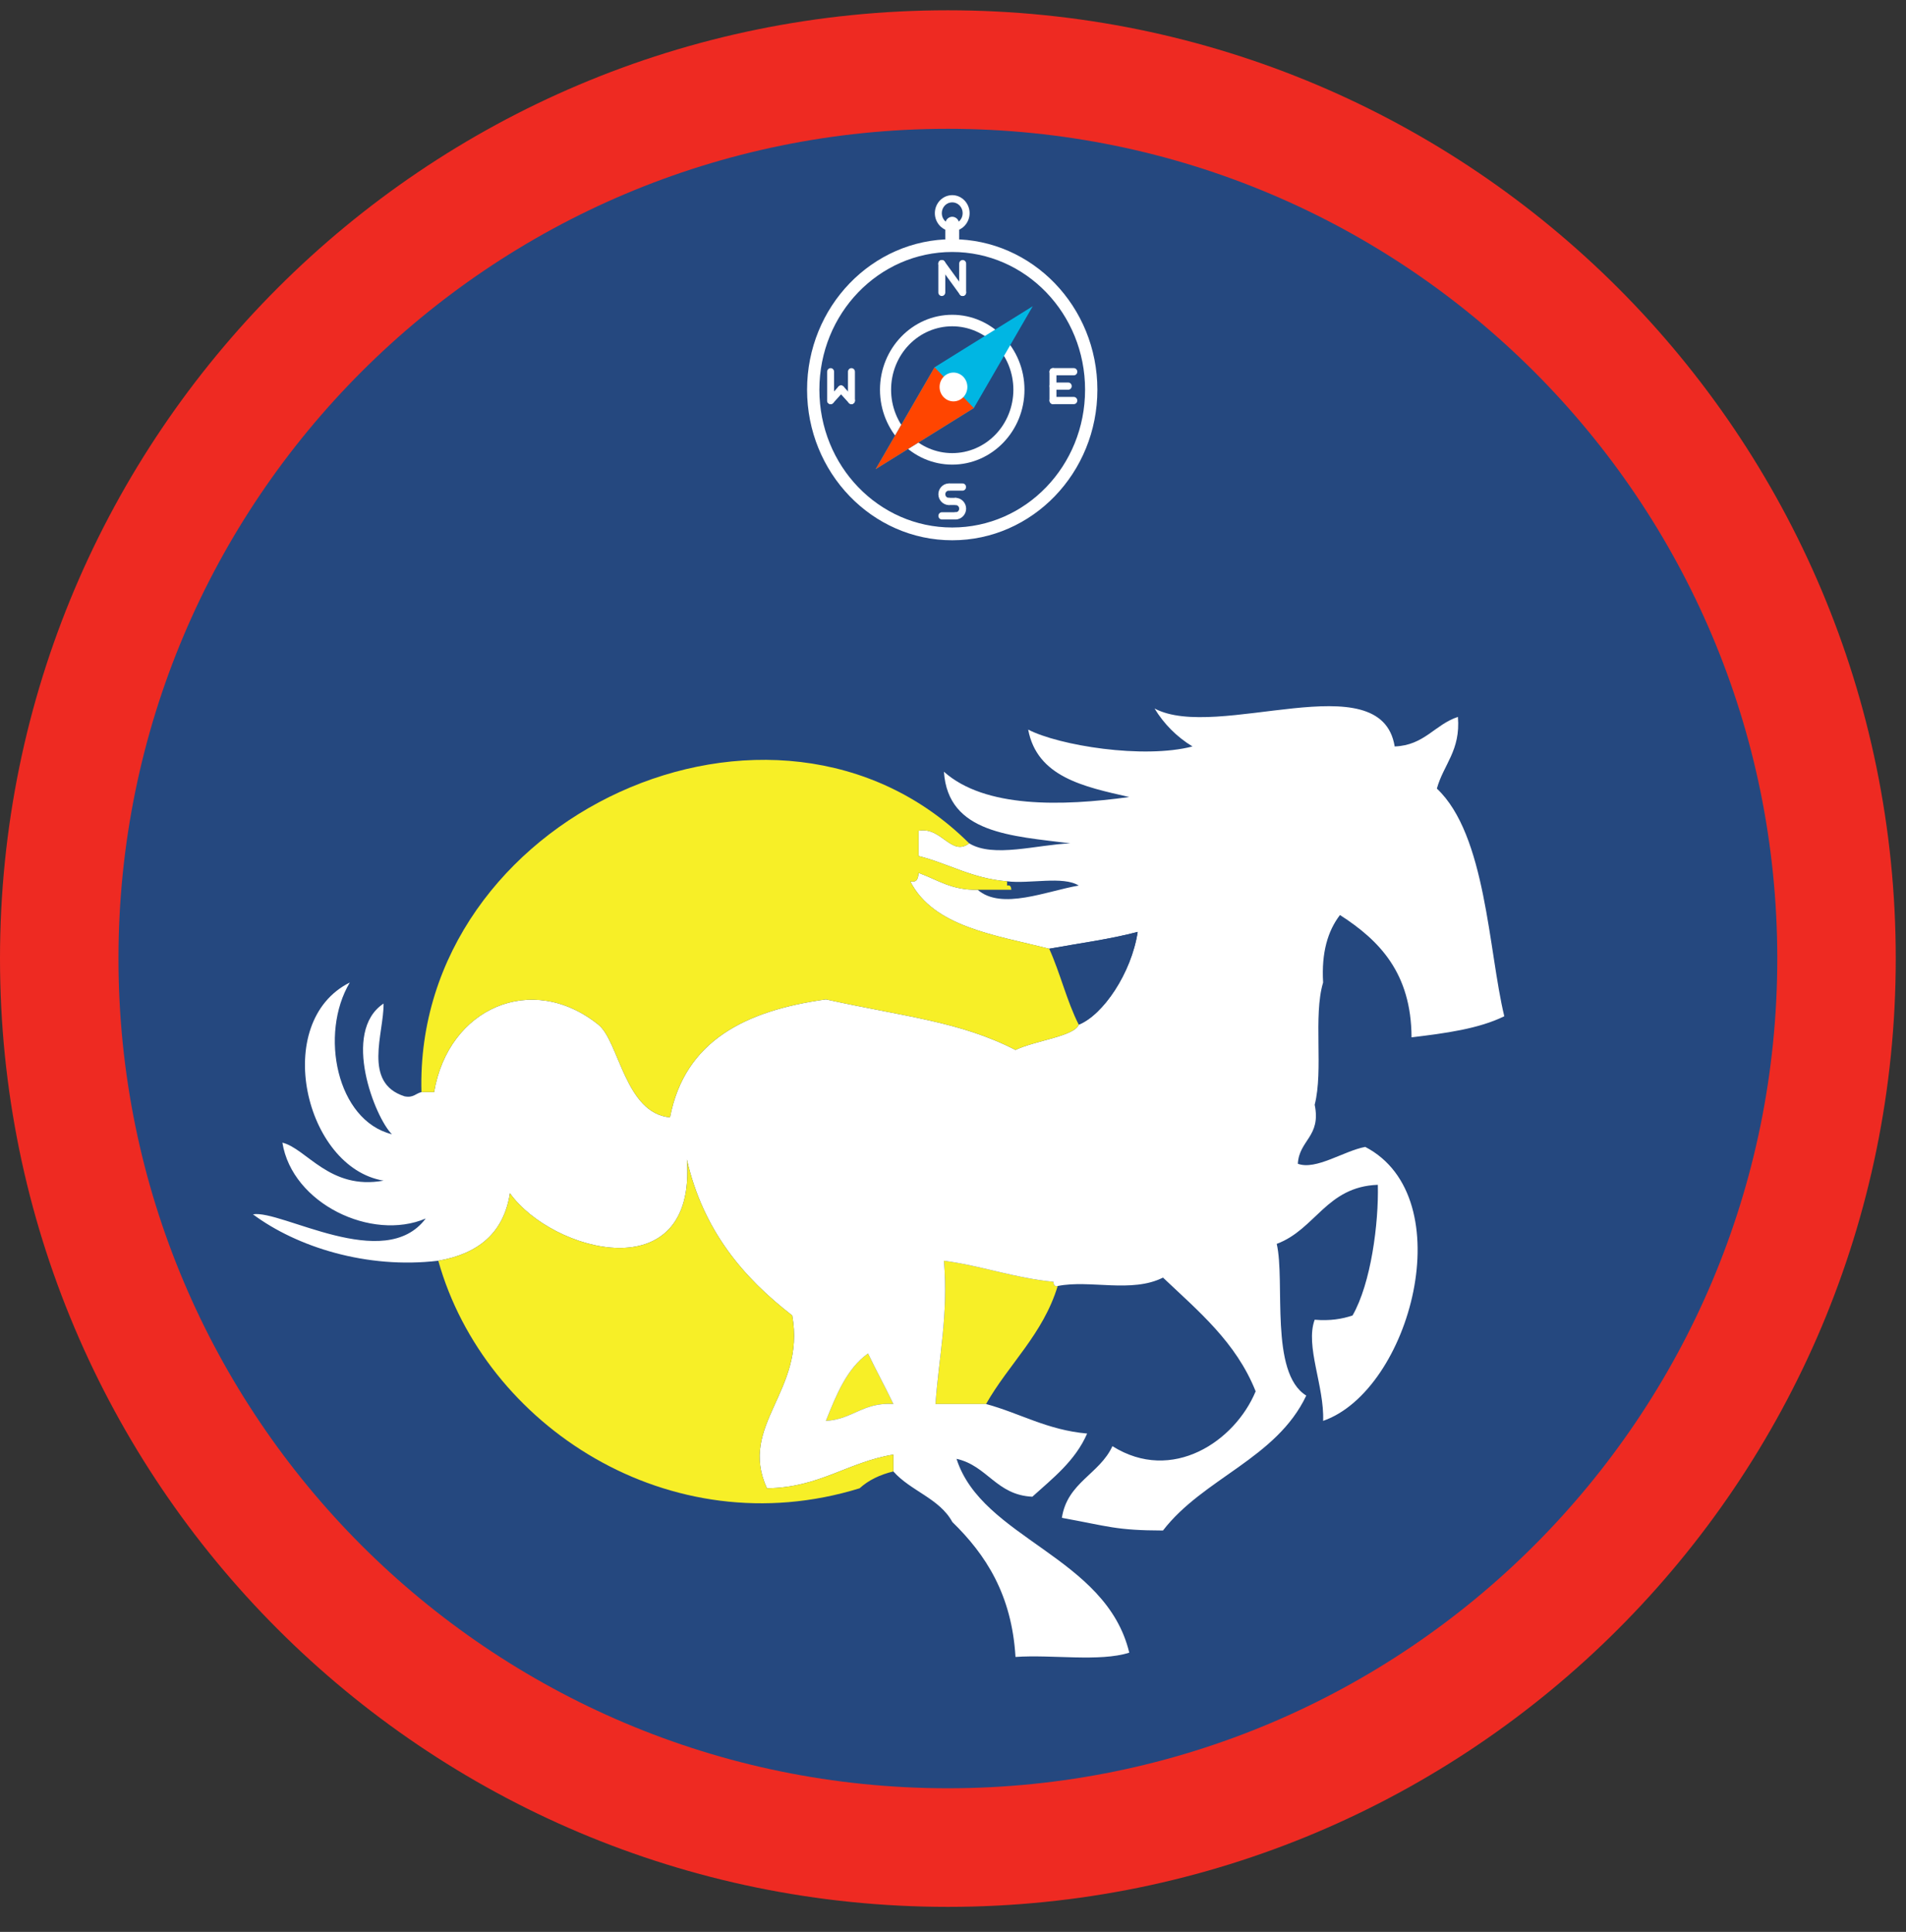 <?xml version="1.0" encoding="UTF-8" standalone="no"?>
<!DOCTYPE svg PUBLIC "-//W3C//DTD SVG 1.1//EN" "http://www.w3.org/Graphics/SVG/1.1/DTD/svg11.dtd">
<svg width="100%" height="100%" viewBox="0 0 152 154" version="1.1" xmlns="http://www.w3.org/2000/svg" xmlns:xlink="http://www.w3.org/1999/xlink" xml:space="preserve" xmlns:serif="http://www.serif.com/" style="fill-rule:evenodd;clip-rule:evenodd;stroke-linejoin:round;stroke-miterlimit:2;">
    <rect x="0" y="0" width="152" height="154" fill="#333333" stroke="none"/>
    <path d="M75.588,0.82C33.844,0.82 0,34.664 0,76.408C0,118.158 33.844,152.003 75.588,152.003C117.338,152.003 151.183,118.159 151.183,76.408C151.183,34.664 117.339,0.82 75.588,0.82" style="fill:rgb(238,42,34);"/>
    <path d="M141.735,76.408C141.735,112.94 112.12,142.549 75.593,142.549C39.063,142.549 9.448,112.94 9.448,76.408C9.448,39.883 39.063,10.268 75.593,10.268C112.12,10.268 141.735,39.883 141.735,76.408" style="fill:rgb(37,72,127);"/>
    <path d="M94.328,114.148C94.755,117.153 92.443,117.414 90.969,118.518C89.927,117.658 89.115,116.565 88.953,114.82C89.979,113.836 92.375,114.216 94.328,114.148M64.088,115.159C64.276,117.023 63.276,117.705 62.745,118.851C60.917,118.216 59.26,117.408 59.047,115.159C60.093,114.621 63.041,114.621 64.088,115.159M85.588,116.17C86.958,116.7 86.896,118.675 87.609,119.861C85.869,120.617 83.5,120.617 82.229,120.195C82.307,117.809 84.619,117.659 85.588,116.169M71.479,120.872C69.369,120.851 66.969,121.122 65.771,120.195C66.193,119.055 66.536,117.836 67.115,116.841C68.797,116.679 71.557,118.164 71.479,120.871" style="fill:rgb(37,72,127);"/>
    <path d="M84.35,102.512C83.172,106.372 80.464,108.705 78.636,111.919L74.604,111.919C74.864,108.148 75.636,104.888 75.276,100.497C78.333,100.907 80.844,101.867 84.01,102.175C84.03,102.377 84.057,102.569 84.35,102.512M65.864,113.263C66.697,111.183 67.527,109.102 69.224,107.888C69.874,109.252 70.594,110.555 71.245,111.918C68.839,111.758 67.99,113.148 65.864,113.263" style="fill:rgb(247,239,39);"/>
    <path d="M71.245,111.919C70.593,110.555 69.875,109.252 69.224,107.888C67.527,109.102 66.697,111.184 65.864,113.263C67.99,113.148 68.839,111.757 71.245,111.919ZM34.953,100.497C29.251,101.179 23.661,99.393 20.172,96.798C22.416,96.408 30.662,101.528 33.948,97.132C29.64,98.971 23.298,95.945 22.521,91.085C24.453,91.555 26.292,94.898 30.588,94.112C24.312,93.085 21.609,81.465 27.896,78.32C25.453,82.419 26.844,89.325 31.255,90.414C29.917,89.107 27.197,82.252 30.588,79.997C30.625,82.361 28.891,86.32 32.265,87.393C32.969,87.533 33.156,87.159 33.609,87.055L34.619,87.055C35.755,80.341 42.421,77.429 47.719,81.679C49.375,83.008 49.839,88.741 53.432,89.069C54.604,82.955 59.473,80.549 65.864,79.664C72.197,81.054 76.552,81.424 80.984,83.694C82.541,82.945 85.688,82.607 86.027,81.679C87.953,80.914 90.224,77.585 90.729,74.284C88.521,74.872 86.041,75.194 83.672,75.627C79.297,74.523 74.442,73.883 72.588,70.252C73.156,70.377 73.218,69.992 73.255,69.58C74.745,70.112 75.891,70.981 77.964,70.924C79.864,72.585 83.494,71.017 86.027,70.591C84.787,69.809 82.115,70.471 80.312,70.252C77.516,70.028 75.672,68.845 73.255,68.236L73.255,66.221C75.073,65.871 75.86,68.309 77.292,67.227C79.229,68.403 82.693,67.331 85.355,67.227C80.688,66.632 75.605,66.455 75.276,61.517C78.546,64.429 84.666,64.273 90.057,63.533C86.402,62.71 82.707,61.924 81.995,58.159C84.443,59.424 91.167,60.523 95.098,59.503C93.861,58.752 92.823,57.714 92.073,56.476C97.068,59.132 110.136,52.784 111.224,59.503C113.604,59.413 114.412,57.757 116.265,57.148C116.49,59.836 115.12,60.929 114.588,62.861C118.516,66.555 118.698,75.763 119.964,81.008C117.937,82.008 115.271,82.367 112.568,82.69C112.547,77.555 109.995,74.955 106.86,72.94C105.885,74.21 105.375,75.94 105.516,78.32C104.714,80.992 105.552,85.298 104.844,88.065C105.369,90.607 103.609,90.861 103.5,92.768C104.943,93.304 107.172,91.741 108.875,91.424C116.62,95.445 112.479,110.841 105.516,113.263C105.626,110.512 104.068,107.293 104.844,105.2C106.068,105.304 107.031,105.143 107.864,104.861C109.339,102.288 109.954,97.503 109.88,94.445C105.776,94.595 104.921,97.997 101.817,99.153C102.51,102.153 101.229,109.435 104.172,111.247C101.797,116.268 95.964,117.825 92.745,122.003C88.973,121.993 88.416,121.669 84.683,120.993C85.109,118.169 87.693,117.508 88.713,115.279C93.479,118.273 98.483,114.888 100.136,110.908C98.573,106.986 95.563,104.512 92.746,101.841C90.251,103.101 86.906,101.992 84.349,102.512C84.057,102.569 84.031,102.377 84.01,102.175C80.844,101.867 78.333,100.908 75.276,100.497C75.636,104.888 74.864,108.147 74.604,111.919L78.636,111.919C81.364,112.659 83.506,113.992 86.697,114.273C85.745,116.455 83.973,117.82 82.328,119.309C79.448,119.175 78.755,116.841 76.281,116.288C78.312,122.658 88.219,124.065 90.057,131.741C87.672,132.492 83.921,131.877 80.984,132.081C80.688,127.112 78.614,123.924 75.948,121.325C74.921,119.44 72.604,118.845 71.245,117.293L71.245,115.951C67.588,116.555 65.364,118.585 61.161,118.637C58.849,113.58 64.276,110.898 63.177,104.861C59.265,101.836 56.073,98.081 54.776,92.429C55.568,102.94 44.021,99.819 40.666,95.117C40.172,98.32 38.104,99.951 34.953,100.497" style="fill:white;"/>
    <path d="M83.672,75.627C86.042,75.195 88.522,74.872 90.729,74.284C90.224,77.585 87.953,80.914 86.027,81.679C85.083,79.819 84.547,77.555 83.672,75.627" style="fill:rgb(37,72,127);"/>
    <path d="M33.61,87.055C33.01,65.095 61.807,51.831 77.292,67.227C75.86,68.309 75.073,65.872 73.255,66.221L73.255,68.236C75.672,68.846 77.516,70.028 80.312,70.252L80.312,70.591C80.598,70.528 80.631,70.721 80.651,70.924L77.964,70.924C75.891,70.981 74.745,70.112 73.254,69.58C73.219,69.992 73.156,70.377 72.588,70.252C74.443,73.882 79.298,74.522 83.672,75.627C84.547,77.555 85.082,79.82 86.027,81.679C85.688,82.607 82.541,82.945 80.984,83.695C76.552,81.424 72.197,81.055 65.864,79.664C59.474,80.549 54.604,82.954 53.432,89.069C49.839,88.741 49.375,83.008 47.719,81.679C42.421,77.429 35.755,80.341 34.619,87.055L33.609,87.055M34.953,100.497C38.104,99.951 40.172,98.32 40.667,95.117C44.021,99.82 55.568,102.94 54.776,92.429C56.073,98.08 59.266,101.836 63.177,104.861C64.276,110.898 58.849,113.581 61.161,118.637C65.364,118.585 67.588,116.555 71.245,115.951L71.245,117.293C70.156,117.555 69.255,117.997 68.552,118.637C53.396,123.315 38.631,113.647 34.953,100.497" style="fill:rgb(247,239,39);"/>
    <g transform="matrix(0.739,0,0,0.766,64.178,15.523)">
        <path d="M15.914,0.043C14.878,0.047 14.043,0.883 14.039,1.918C14.039,2.949 14.882,3.793 15.914,3.793C16.944,3.793 17.789,2.949 17.789,1.918C17.789,0.888 16.944,0.043 15.914,0.043ZM15.914,0.793C16.539,0.793 17.039,1.293 17.039,1.918C17.039,2.543 16.539,3.043 15.914,3.043C15.612,3.043 15.328,2.927 15.117,2.715C14.905,2.504 14.789,2.22 14.789,1.918C14.789,1.293 15.289,0.793 15.914,0.793Z" style="fill:white;fill-rule:nonzero;"/>
        <path d="M15.914,2.293C16.328,2.293 16.664,2.629 16.664,3.043L16.664,4.543C16.664,4.957 16.328,5.293 15.914,5.293C15.5,5.293 15.164,4.957 15.164,4.543L15.164,3.043C15.164,2.629 15.5,2.293 15.914,2.293Z" style="fill:white;fill-rule:nonzero;"/>
        <path d="M15.914,12.493C11.617,12.493 8.117,15.993 8.117,20.29C8.117,24.59 11.617,28.086 15.914,28.086C20.21,28.086 23.71,24.59 23.71,20.29C23.71,15.993 20.21,12.493 15.914,12.493ZM15.914,13.691C17.664,13.691 19.344,14.388 20.582,15.622C21.819,16.859 22.512,18.54 22.512,20.29C22.512,22.04 21.819,23.72 20.582,24.957C19.344,26.195 17.664,26.891 15.914,26.888C14.164,26.891 12.484,26.195 11.246,24.957C10.007,23.72 9.316,22.04 9.316,20.29C9.316,18.54 10.007,16.859 11.246,15.622C12.484,14.383 14.164,13.691 15.914,13.691Z" style="fill:white;fill-rule:nonzero;"/>
        <path d="M15.914,4.629C7.273,4.629 0.25,11.649 0.25,20.293C0.25,28.938 7.273,35.958 15.914,35.958C24.559,35.958 31.578,28.938 31.578,20.293C31.578,11.649 24.559,4.629 15.914,4.629ZM15.914,5.957C23.839,5.957 30.25,12.368 30.25,20.293C30.25,28.22 23.839,34.629 15.914,34.629C7.987,34.629 1.578,28.22 1.578,20.293C1.578,12.368 7.987,5.957 15.914,5.957Z" style="fill:white;fill-rule:nonzero;"/>
        <path d="M24.605,11.599L18.246,22.199L7.648,28.559L14.007,17.957L24.605,11.599Z" style="fill:rgb(0,182,227);fill-rule:nonzero;"/>
        <path d="M18.246,22.199L7.648,28.559L14.007,17.957L18.246,22.199Z" style="fill:rgb(255,69,0);fill-rule:nonzero;"/>
        <path d="M17.109,21.066C16.523,21.652 15.573,21.652 14.987,21.066C14.402,20.481 14.402,19.531 14.987,18.945C15.573,18.359 16.523,18.359 17.109,18.945C17.694,19.531 17.694,20.481 17.109,21.066Z" style="fill:white;fill-rule:nonzero;"/>
        <path d="M14.785,6.793C14.578,6.797 14.414,6.965 14.414,7.172L14.414,10.165C14.414,10.372 14.582,10.54 14.789,10.54C14.996,10.54 15.164,10.372 15.164,10.165L15.164,7.172C15.168,7.07 15.125,6.973 15.055,6.902C14.984,6.832 14.887,6.793 14.785,6.793ZM17.035,6.793C16.828,6.797 16.664,6.965 16.664,7.172L16.664,10.165C16.664,10.372 16.832,10.54 17.039,10.54C17.246,10.54 17.414,10.372 17.414,10.165L17.414,7.172C17.418,7.07 17.375,6.973 17.305,6.902C17.234,6.832 17.137,6.793 17.035,6.793Z" style="fill:white;"/>
        <path d="M14.766,6.797C14.625,6.806 14.503,6.888 14.444,7.016C14.387,7.141 14.405,7.29 14.487,7.398L16.737,10.388C16.862,10.556 17.098,10.586 17.266,10.461C17.43,10.336 17.464,10.102 17.339,9.938L15.089,6.945C15.016,6.845 14.891,6.786 14.766,6.797ZM15.617,30.043C15.41,30.043 15.242,30.211 15.242,30.418C15.242,30.625 15.41,30.793 15.617,30.793L17.03,30.793C17.237,30.793 17.405,30.625 17.405,30.418C17.405,30.211 17.237,30.043 17.03,30.043L15.617,30.043ZM14.796,33.043C14.589,33.043 14.421,33.211 14.421,33.418C14.421,33.625 14.589,33.793 14.796,33.793L16.285,33.793C16.492,33.793 16.66,33.625 16.66,33.418C16.66,33.211 16.492,33.043 16.285,33.043L14.796,33.043ZM15.546,31.543C15.339,31.543 15.171,31.711 15.171,31.918C15.171,32.125 15.339,32.293 15.546,32.293L16.289,32.293C16.496,32.293 16.664,32.125 16.664,31.918C16.664,31.711 16.496,31.543 16.289,31.543L15.546,31.543Z" style="fill:white;"/>
        <path d="M16.273,31.543C16.066,31.543 15.898,31.711 15.898,31.918C15.898,32.125 16.066,32.293 16.273,32.293C16.5,32.293 16.664,32.458 16.664,32.668C16.664,32.879 16.5,33.043 16.273,33.043C16.066,33.043 15.898,33.211 15.898,33.418C15.898,33.625 16.066,33.793 16.273,33.793C16.894,33.793 17.414,33.29 17.414,32.668C17.414,32.047 16.894,31.543 16.273,31.543Z" style="fill:white;fill-rule:nonzero;"/>
        <path d="M15.559,30.043C14.941,30.043 14.418,30.547 14.418,31.168C14.418,31.79 14.941,32.293 15.559,32.293C15.769,32.293 15.934,32.125 15.934,31.918C15.934,31.711 15.769,31.543 15.559,31.543C15.335,31.543 15.168,31.379 15.168,31.168C15.168,30.957 15.335,30.793 15.559,30.793C15.769,30.793 15.934,30.625 15.934,30.418C15.934,30.211 15.769,30.043 15.559,30.043Z" style="fill:white;fill-rule:nonzero;"/>
        <path d="M2.785,18.047C2.578,18.047 2.414,18.22 2.414,18.427L2.414,21.418C2.414,21.625 2.582,21.793 2.789,21.793C2.996,21.793 3.164,21.625 3.164,21.418L3.164,18.427C3.168,18.324 3.125,18.227 3.055,18.152C2.984,18.082 2.887,18.043 2.785,18.047ZM5.03,18.047C4.828,18.047 4.66,18.22 4.664,18.427L4.664,21.418C4.664,21.625 4.832,21.793 5.039,21.793C5.246,21.793 5.414,21.625 5.414,21.418L5.414,18.427C5.414,18.324 5.375,18.227 5.305,18.152C5.23,18.082 5.132,18.043 5.03,18.047Z" style="fill:white;"/>
        <path d="M3.921,19.845C3.769,19.84 3.628,19.931 3.566,20.066C3.503,20.207 3.535,20.372 3.641,20.481L4.766,21.677C4.905,21.824 5.144,21.832 5.296,21.691C5.448,21.552 5.453,21.313 5.312,21.161L4.187,19.965C4.117,19.891 4.023,19.848 3.921,19.845Z" style="fill:white;"/>
        <path d="M3.894,19.845C3.796,19.852 3.707,19.895 3.641,19.965L2.519,21.161C2.375,21.313 2.382,21.552 2.535,21.691C2.687,21.832 2.921,21.824 3.066,21.677L4.187,20.481C4.296,20.372 4.323,20.204 4.262,20.063C4.194,19.922 4.051,19.836 3.894,19.845ZM26.793,18.043C26.585,18.043 26.418,18.211 26.418,18.418C26.418,18.625 26.585,18.793 26.793,18.793L29.035,18.793C29.242,18.793 29.41,18.625 29.41,18.418C29.41,18.211 29.242,18.043 29.035,18.043L26.793,18.043Z" style="fill:white;"/>
        <path d="M26.777,18.043C26.569,18.047 26.405,18.215 26.41,18.422L26.41,21.418C26.41,21.625 26.578,21.793 26.785,21.793C26.992,21.793 27.16,21.625 27.16,21.418L27.16,18.422C27.16,18.32 27.121,18.223 27.051,18.152C26.977,18.082 26.878,18.043 26.777,18.043Z" style="fill:white;"/>
        <path d="M26.793,19.543C26.585,19.543 26.418,19.711 26.418,19.918C26.418,20.125 26.585,20.293 26.793,20.293L28.434,20.293C28.641,20.293 28.809,20.125 28.809,19.918C28.809,19.711 28.641,19.543 28.434,19.543L26.793,19.543ZM26.793,21.043C26.585,21.043 26.418,21.211 26.418,21.418C26.418,21.625 26.585,21.793 26.793,21.793L29.035,21.793C29.242,21.793 29.41,21.625 29.41,21.418C29.41,21.211 29.242,21.043 29.035,21.043L26.793,21.043Z" style="fill:white;"/>
    </g>
</svg>
